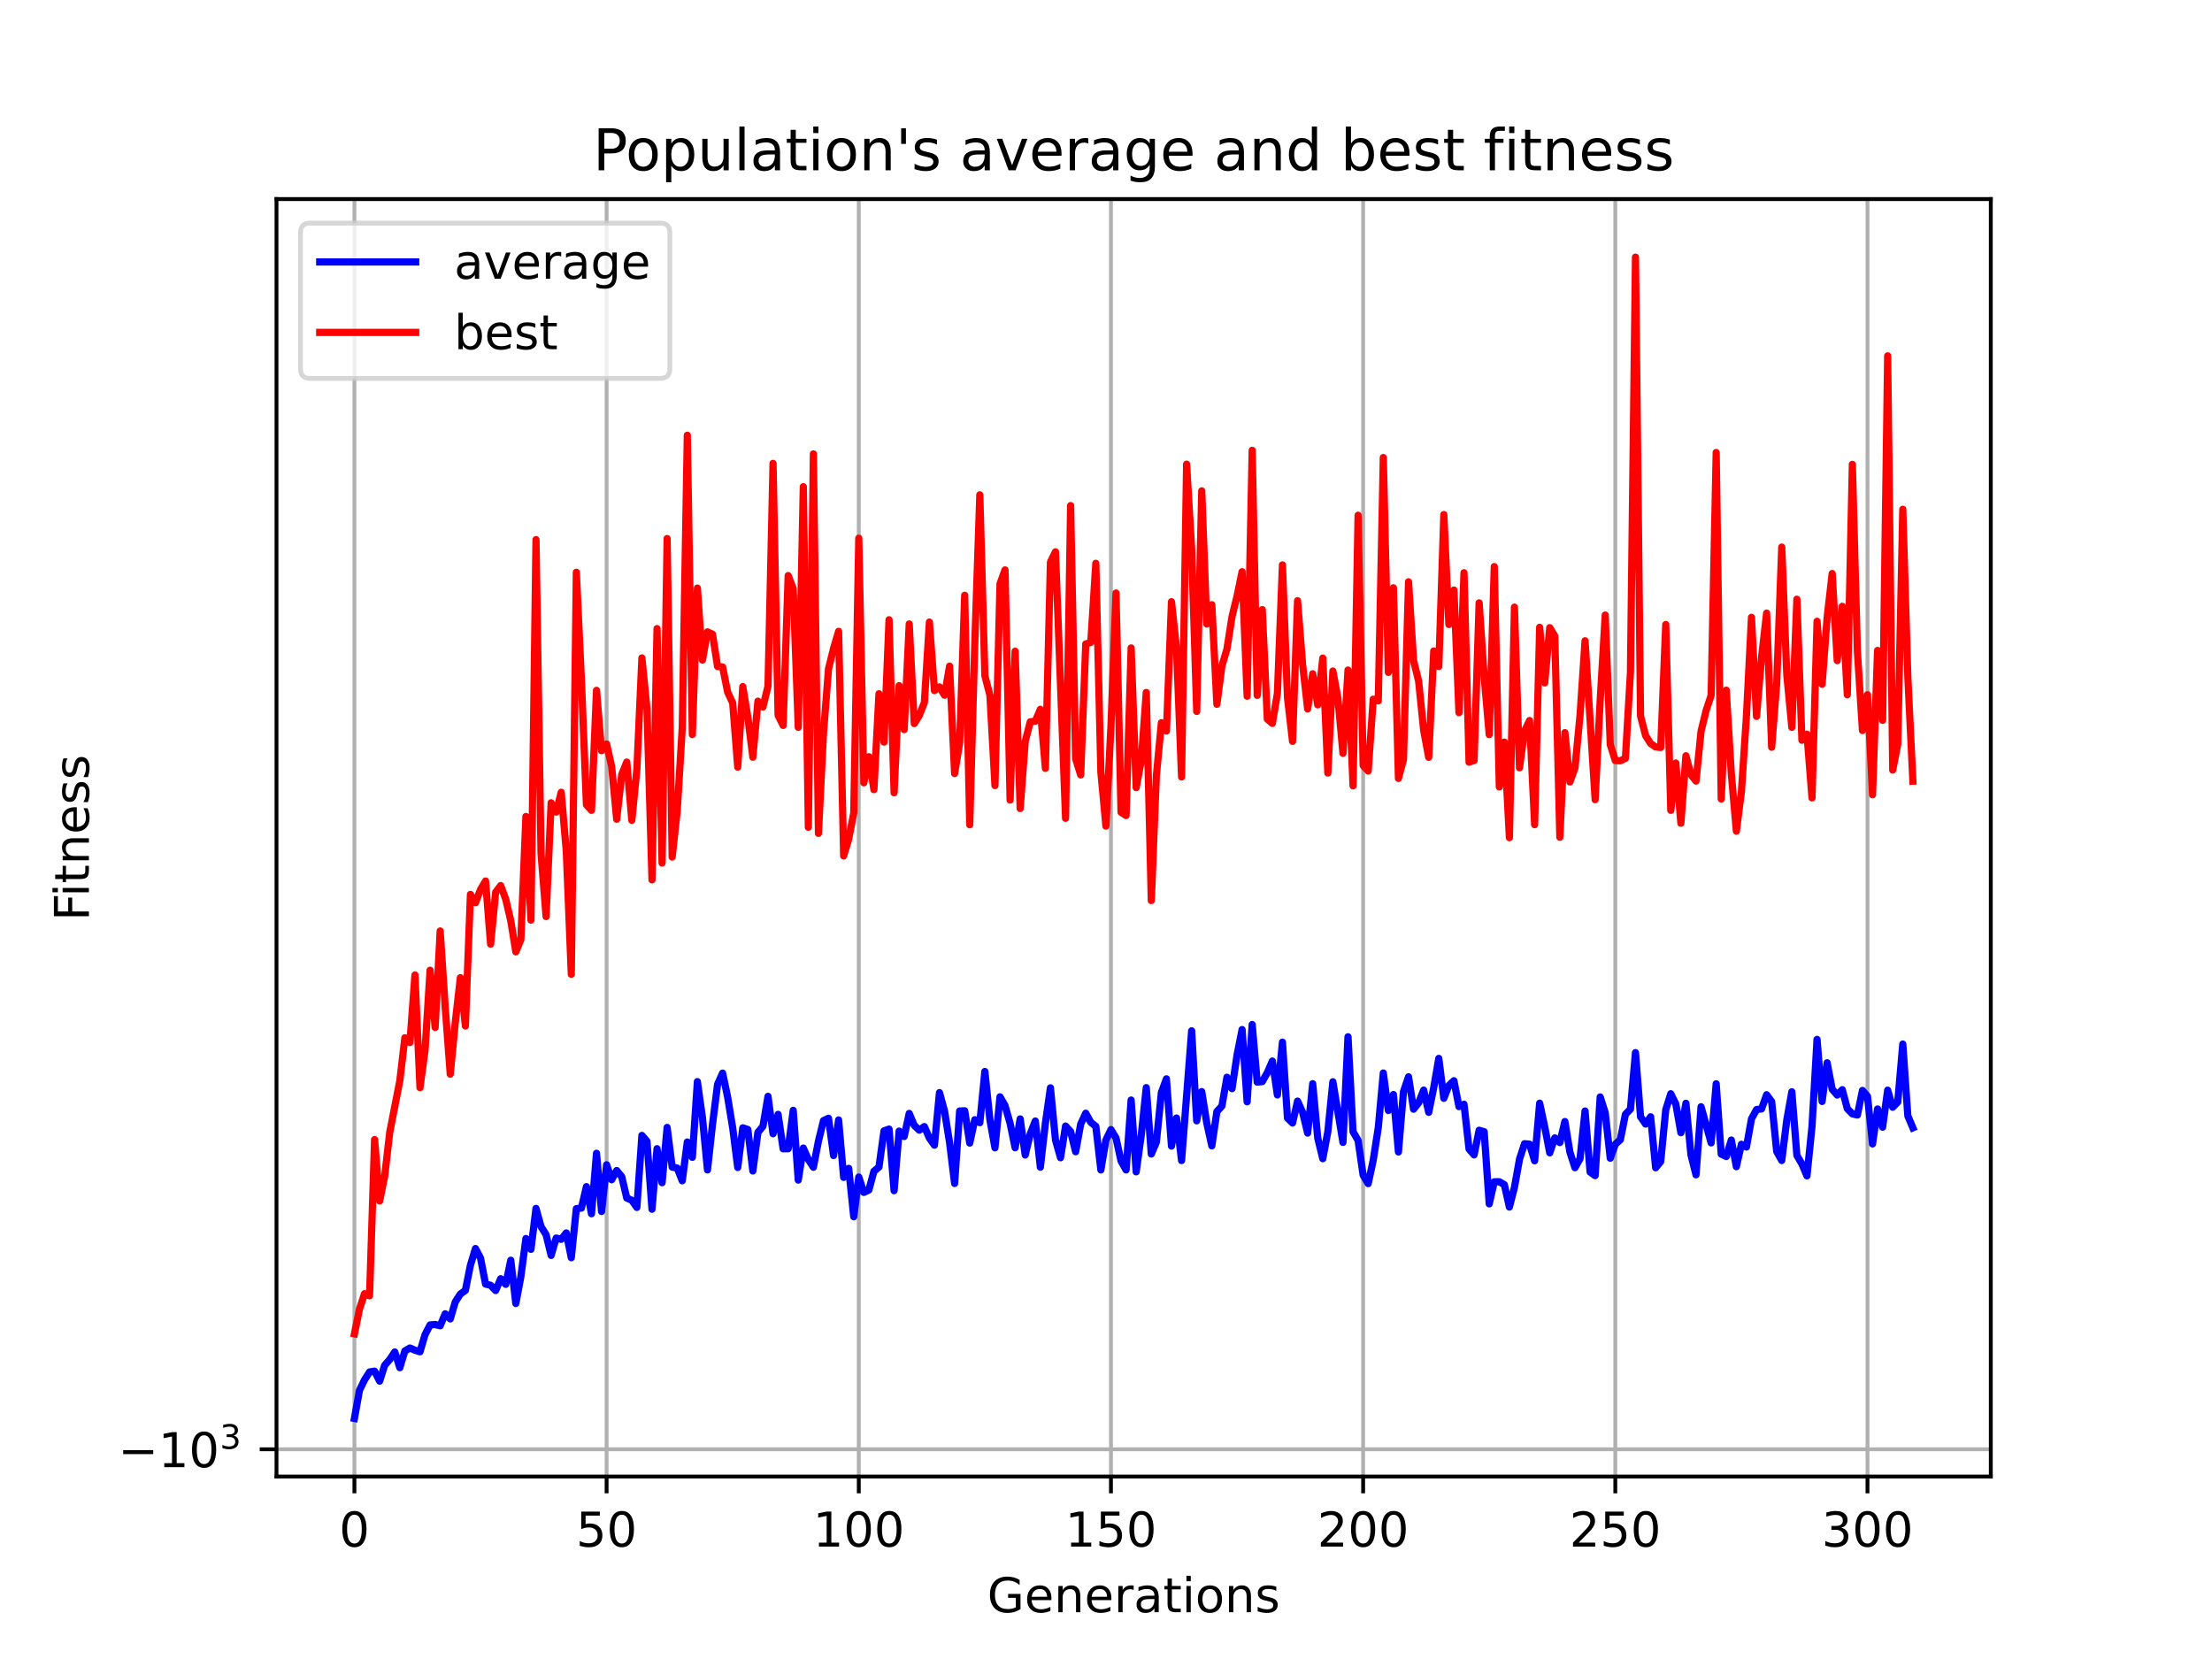 <?xml version="1.0" encoding="utf-8" standalone="no"?>
<!DOCTYPE svg PUBLIC "-//W3C//DTD SVG 1.1//EN"
  "http://www.w3.org/Graphics/SVG/1.1/DTD/svg11.dtd">
<!-- Created with matplotlib (https://matplotlib.org/) -->
<svg height="345.6pt" version="1.1" viewBox="0 0 460.8 345.6" width="460.8pt" xmlns="http://www.w3.org/2000/svg" xmlns:xlink="http://www.w3.org/1999/xlink">
 <defs>
  <style type="text/css">*{stroke-linecap:butt;stroke-linejoin:round;}</style>
 </defs>
 <g id="figure_1">
  <g id="patch_1">
   <path d="M 0 345.6 
L 460.8 345.6 
L 460.8 0 
L 0 0 
z
" style="fill:#ffffff;"/>
  </g>
  <g id="axes_1">
   <g id="patch_2">
    <path d="M 57.6 307.584 
L 414.72 307.584 
L 414.72 41.472 
L 57.6 41.472 
z
" style="fill:#ffffff;"/>
   </g>
   <g id="matplotlib.axis_1">
    <g id="xtick_1">
     <g id="line2d_1">
      <path clip-path="url(#pd6a932f468)" d="M 73.833 307.584 
L 73.833 41.472 
" style="fill:none;stroke:#b0b0b0;stroke-linecap:square;stroke-width:0.8;"/>
     </g>
     <g id="line2d_2">
      <defs>
       <path d="M 0 0 
L 0 3.5 
" id="mfce8b86594" style="stroke:#000000;stroke-width:0.8;"/>
      </defs>
      <g>
       <use style="stroke:#000000;stroke-width:0.8;" x="73.833" xlink:href="#mfce8b86594" y="307.584"/>
      </g>
     </g>
     <g id="text_1">
      <!-- 0 -->
      <g transform="translate(70.651 322.182)scale(0.1 -0.1)">
       <defs>
        <path d="M 31.781 66.406 
Q 24.172 66.406 20.328 58.906 
Q 16.5 51.422 16.5 36.375 
Q 16.5 21.391 20.328 13.891 
Q 24.172 6.391 31.781 6.391 
Q 39.453 6.391 43.281 13.891 
Q 47.125 21.391 47.125 36.375 
Q 47.125 51.422 43.281 58.906 
Q 39.453 66.406 31.781 66.406 
z
M 31.781 74.219 
Q 44.047 74.219 50.516 64.516 
Q 56.984 54.828 56.984 36.375 
Q 56.984 17.969 50.516 8.266 
Q 44.047 -1.422 31.781 -1.422 
Q 19.531 -1.422 13.062 8.266 
Q 6.594 17.969 6.594 36.375 
Q 6.594 54.828 13.062 64.516 
Q 19.531 74.219 31.781 74.219 
z
" id="DejaVuSans-48"/>
       </defs>
       <use xlink:href="#DejaVuSans-48"/>
      </g>
     </g>
    </g>
    <g id="xtick_2">
     <g id="line2d_3">
      <path clip-path="url(#pd6a932f468)" d="M 126.366 307.584 
L 126.366 41.472 
" style="fill:none;stroke:#b0b0b0;stroke-linecap:square;stroke-width:0.8;"/>
     </g>
     <g id="line2d_4">
      <g>
       <use style="stroke:#000000;stroke-width:0.8;" x="126.366" xlink:href="#mfce8b86594" y="307.584"/>
      </g>
     </g>
     <g id="text_2">
      <!-- 50 -->
      <g transform="translate(120.003 322.182)scale(0.1 -0.1)">
       <defs>
        <path d="M 10.797 72.906 
L 49.516 72.906 
L 49.516 64.594 
L 19.828 64.594 
L 19.828 46.734 
Q 21.969 47.469 24.109 47.828 
Q 26.266 48.188 28.422 48.188 
Q 40.625 48.188 47.75 41.5 
Q 54.891 34.812 54.891 23.391 
Q 54.891 11.625 47.562 5.094 
Q 40.234 -1.422 26.906 -1.422 
Q 22.312 -1.422 17.547 -0.641 
Q 12.797 0.141 7.719 1.703 
L 7.719 11.625 
Q 12.109 9.234 16.797 8.062 
Q 21.484 6.891 26.703 6.891 
Q 35.156 6.891 40.078 11.328 
Q 45.016 15.766 45.016 23.391 
Q 45.016 31 40.078 35.438 
Q 35.156 39.891 26.703 39.891 
Q 22.75 39.891 18.812 39.016 
Q 14.891 38.141 10.797 36.281 
z
" id="DejaVuSans-53"/>
       </defs>
       <use xlink:href="#DejaVuSans-53"/>
       <use x="63.623" xlink:href="#DejaVuSans-48"/>
      </g>
     </g>
    </g>
    <g id="xtick_3">
     <g id="line2d_5">
      <path clip-path="url(#pd6a932f468)" d="M 178.899 307.584 
L 178.899 41.472 
" style="fill:none;stroke:#b0b0b0;stroke-linecap:square;stroke-width:0.8;"/>
     </g>
     <g id="line2d_6">
      <g>
       <use style="stroke:#000000;stroke-width:0.8;" x="178.899" xlink:href="#mfce8b86594" y="307.584"/>
      </g>
     </g>
     <g id="text_3">
      <!-- 100 -->
      <g transform="translate(169.355 322.182)scale(0.1 -0.1)">
       <defs>
        <path d="M 12.406 8.297 
L 28.516 8.297 
L 28.516 63.922 
L 10.984 60.406 
L 10.984 69.391 
L 28.422 72.906 
L 38.281 72.906 
L 38.281 8.297 
L 54.391 8.297 
L 54.391 0 
L 12.406 0 
z
" id="DejaVuSans-49"/>
       </defs>
       <use xlink:href="#DejaVuSans-49"/>
       <use x="63.623" xlink:href="#DejaVuSans-48"/>
       <use x="127.246" xlink:href="#DejaVuSans-48"/>
      </g>
     </g>
    </g>
    <g id="xtick_4">
     <g id="line2d_7">
      <path clip-path="url(#pd6a932f468)" d="M 231.432 307.584 
L 231.432 41.472 
" style="fill:none;stroke:#b0b0b0;stroke-linecap:square;stroke-width:0.8;"/>
     </g>
     <g id="line2d_8">
      <g>
       <use style="stroke:#000000;stroke-width:0.8;" x="231.432" xlink:href="#mfce8b86594" y="307.584"/>
      </g>
     </g>
     <g id="text_4">
      <!-- 150 -->
      <g transform="translate(221.888 322.182)scale(0.1 -0.1)">
       <use xlink:href="#DejaVuSans-49"/>
       <use x="63.623" xlink:href="#DejaVuSans-53"/>
       <use x="127.246" xlink:href="#DejaVuSans-48"/>
      </g>
     </g>
    </g>
    <g id="xtick_5">
     <g id="line2d_9">
      <path clip-path="url(#pd6a932f468)" d="M 283.965 307.584 
L 283.965 41.472 
" style="fill:none;stroke:#b0b0b0;stroke-linecap:square;stroke-width:0.8;"/>
     </g>
     <g id="line2d_10">
      <g>
       <use style="stroke:#000000;stroke-width:0.8;" x="283.965" xlink:href="#mfce8b86594" y="307.584"/>
      </g>
     </g>
     <g id="text_5">
      <!-- 200 -->
      <g transform="translate(274.421 322.182)scale(0.1 -0.1)">
       <defs>
        <path d="M 19.188 8.297 
L 53.609 8.297 
L 53.609 0 
L 7.328 0 
L 7.328 8.297 
Q 12.938 14.109 22.625 23.891 
Q 32.328 33.688 34.812 36.531 
Q 39.547 41.844 41.422 45.531 
Q 43.312 49.219 43.312 52.781 
Q 43.312 58.594 39.234 62.25 
Q 35.156 65.922 28.609 65.922 
Q 23.969 65.922 18.812 64.312 
Q 13.672 62.703 7.812 59.422 
L 7.812 69.391 
Q 13.766 71.781 18.938 73 
Q 24.125 74.219 28.422 74.219 
Q 39.75 74.219 46.484 68.547 
Q 53.219 62.891 53.219 53.422 
Q 53.219 48.922 51.531 44.891 
Q 49.859 40.875 45.406 35.406 
Q 44.188 33.984 37.641 27.219 
Q 31.109 20.453 19.188 8.297 
z
" id="DejaVuSans-50"/>
       </defs>
       <use xlink:href="#DejaVuSans-50"/>
       <use x="63.623" xlink:href="#DejaVuSans-48"/>
       <use x="127.246" xlink:href="#DejaVuSans-48"/>
      </g>
     </g>
    </g>
    <g id="xtick_6">
     <g id="line2d_11">
      <path clip-path="url(#pd6a932f468)" d="M 336.498 307.584 
L 336.498 41.472 
" style="fill:none;stroke:#b0b0b0;stroke-linecap:square;stroke-width:0.8;"/>
     </g>
     <g id="line2d_12">
      <g>
       <use style="stroke:#000000;stroke-width:0.8;" x="336.498" xlink:href="#mfce8b86594" y="307.584"/>
      </g>
     </g>
     <g id="text_6">
      <!-- 250 -->
      <g transform="translate(326.954 322.182)scale(0.1 -0.1)">
       <use xlink:href="#DejaVuSans-50"/>
       <use x="63.623" xlink:href="#DejaVuSans-53"/>
       <use x="127.246" xlink:href="#DejaVuSans-48"/>
      </g>
     </g>
    </g>
    <g id="xtick_7">
     <g id="line2d_13">
      <path clip-path="url(#pd6a932f468)" d="M 389.031 307.584 
L 389.031 41.472 
" style="fill:none;stroke:#b0b0b0;stroke-linecap:square;stroke-width:0.8;"/>
     </g>
     <g id="line2d_14">
      <g>
       <use style="stroke:#000000;stroke-width:0.8;" x="389.031" xlink:href="#mfce8b86594" y="307.584"/>
      </g>
     </g>
     <g id="text_7">
      <!-- 300 -->
      <g transform="translate(379.488 322.182)scale(0.1 -0.1)">
       <defs>
        <path d="M 40.578 39.312 
Q 47.656 37.797 51.625 33 
Q 55.609 28.219 55.609 21.188 
Q 55.609 10.406 48.188 4.484 
Q 40.766 -1.422 27.094 -1.422 
Q 22.516 -1.422 17.656 -0.516 
Q 12.797 0.391 7.625 2.203 
L 7.625 11.719 
Q 11.719 9.328 16.594 8.109 
Q 21.484 6.891 26.812 6.891 
Q 36.078 6.891 40.938 10.547 
Q 45.797 14.203 45.797 21.188 
Q 45.797 27.641 41.281 31.266 
Q 36.766 34.906 28.719 34.906 
L 20.219 34.906 
L 20.219 43.016 
L 29.109 43.016 
Q 36.375 43.016 40.234 45.922 
Q 44.094 48.828 44.094 54.297 
Q 44.094 59.906 40.109 62.906 
Q 36.141 65.922 28.719 65.922 
Q 24.656 65.922 20.016 65.031 
Q 15.375 64.156 9.812 62.312 
L 9.812 71.094 
Q 15.438 72.656 20.344 73.438 
Q 25.25 74.219 29.594 74.219 
Q 40.828 74.219 47.359 69.109 
Q 53.906 64.016 53.906 55.328 
Q 53.906 49.266 50.438 45.094 
Q 46.969 40.922 40.578 39.312 
z
" id="DejaVuSans-51"/>
       </defs>
       <use xlink:href="#DejaVuSans-51"/>
       <use x="63.623" xlink:href="#DejaVuSans-48"/>
       <use x="127.246" xlink:href="#DejaVuSans-48"/>
      </g>
     </g>
    </g>
    <g id="text_8">
     <!-- Generations -->
     <g transform="translate(205.662 335.861)scale(0.1 -0.1)">
      <defs>
       <path d="M 59.516 10.406 
L 59.516 29.984 
L 43.406 29.984 
L 43.406 38.094 
L 69.281 38.094 
L 69.281 6.781 
Q 63.578 2.734 56.688 0.656 
Q 49.812 -1.422 42 -1.422 
Q 24.906 -1.422 15.25 8.562 
Q 5.609 18.562 5.609 36.375 
Q 5.609 54.25 15.25 64.234 
Q 24.906 74.219 42 74.219 
Q 49.125 74.219 55.547 72.453 
Q 61.969 70.703 67.391 67.281 
L 67.391 56.781 
Q 61.922 61.422 55.766 63.766 
Q 49.609 66.109 42.828 66.109 
Q 29.438 66.109 22.719 58.641 
Q 16.016 51.172 16.016 36.375 
Q 16.016 21.625 22.719 14.156 
Q 29.438 6.688 42.828 6.688 
Q 48.047 6.688 52.141 7.594 
Q 56.25 8.5 59.516 10.406 
z
" id="DejaVuSans-71"/>
       <path d="M 56.203 29.594 
L 56.203 25.203 
L 14.891 25.203 
Q 15.484 15.922 20.484 11.062 
Q 25.484 6.203 34.422 6.203 
Q 39.594 6.203 44.453 7.469 
Q 49.312 8.734 54.109 11.281 
L 54.109 2.781 
Q 49.266 0.734 44.188 -0.344 
Q 39.109 -1.422 33.891 -1.422 
Q 20.797 -1.422 13.156 6.188 
Q 5.516 13.812 5.516 26.812 
Q 5.516 40.234 12.766 48.109 
Q 20.016 56 32.328 56 
Q 43.359 56 49.781 48.891 
Q 56.203 41.797 56.203 29.594 
z
M 47.219 32.234 
Q 47.125 39.594 43.094 43.984 
Q 39.062 48.391 32.422 48.391 
Q 24.906 48.391 20.391 44.141 
Q 15.875 39.891 15.188 32.172 
z
" id="DejaVuSans-101"/>
       <path d="M 54.891 33.016 
L 54.891 0 
L 45.906 0 
L 45.906 32.719 
Q 45.906 40.484 42.875 44.328 
Q 39.844 48.188 33.797 48.188 
Q 26.516 48.188 22.312 43.547 
Q 18.109 38.922 18.109 30.906 
L 18.109 0 
L 9.078 0 
L 9.078 54.688 
L 18.109 54.688 
L 18.109 46.188 
Q 21.344 51.125 25.703 53.562 
Q 30.078 56 35.797 56 
Q 45.219 56 50.047 50.172 
Q 54.891 44.344 54.891 33.016 
z
" id="DejaVuSans-110"/>
       <path d="M 41.109 46.297 
Q 39.594 47.172 37.812 47.578 
Q 36.031 48 33.891 48 
Q 26.266 48 22.188 43.047 
Q 18.109 38.094 18.109 28.812 
L 18.109 0 
L 9.078 0 
L 9.078 54.688 
L 18.109 54.688 
L 18.109 46.188 
Q 20.953 51.172 25.484 53.578 
Q 30.031 56 36.531 56 
Q 37.453 56 38.578 55.875 
Q 39.703 55.766 41.062 55.516 
z
" id="DejaVuSans-114"/>
       <path d="M 34.281 27.484 
Q 23.391 27.484 19.188 25 
Q 14.984 22.516 14.984 16.5 
Q 14.984 11.719 18.141 8.906 
Q 21.297 6.109 26.703 6.109 
Q 34.188 6.109 38.703 11.406 
Q 43.219 16.703 43.219 25.484 
L 43.219 27.484 
z
M 52.203 31.203 
L 52.203 0 
L 43.219 0 
L 43.219 8.297 
Q 40.141 3.328 35.547 0.953 
Q 30.953 -1.422 24.312 -1.422 
Q 15.922 -1.422 10.953 3.297 
Q 6 8.016 6 15.922 
Q 6 25.141 12.172 29.828 
Q 18.359 34.516 30.609 34.516 
L 43.219 34.516 
L 43.219 35.406 
Q 43.219 41.609 39.141 45 
Q 35.062 48.391 27.688 48.391 
Q 23 48.391 18.547 47.266 
Q 14.109 46.141 10.016 43.891 
L 10.016 52.203 
Q 14.938 54.109 19.578 55.047 
Q 24.219 56 28.609 56 
Q 40.484 56 46.344 49.844 
Q 52.203 43.703 52.203 31.203 
z
" id="DejaVuSans-97"/>
       <path d="M 18.312 70.219 
L 18.312 54.688 
L 36.812 54.688 
L 36.812 47.703 
L 18.312 47.703 
L 18.312 18.016 
Q 18.312 11.328 20.141 9.422 
Q 21.969 7.516 27.594 7.516 
L 36.812 7.516 
L 36.812 0 
L 27.594 0 
Q 17.188 0 13.234 3.875 
Q 9.281 7.766 9.281 18.016 
L 9.281 47.703 
L 2.688 47.703 
L 2.688 54.688 
L 9.281 54.688 
L 9.281 70.219 
z
" id="DejaVuSans-116"/>
       <path d="M 9.422 54.688 
L 18.406 54.688 
L 18.406 0 
L 9.422 0 
z
M 9.422 75.984 
L 18.406 75.984 
L 18.406 64.594 
L 9.422 64.594 
z
" id="DejaVuSans-105"/>
       <path d="M 30.609 48.391 
Q 23.391 48.391 19.188 42.75 
Q 14.984 37.109 14.984 27.297 
Q 14.984 17.484 19.156 11.844 
Q 23.344 6.203 30.609 6.203 
Q 37.797 6.203 41.984 11.859 
Q 46.188 17.531 46.188 27.297 
Q 46.188 37.016 41.984 42.703 
Q 37.797 48.391 30.609 48.391 
z
M 30.609 56 
Q 42.328 56 49.016 48.375 
Q 55.719 40.766 55.719 27.297 
Q 55.719 13.875 49.016 6.219 
Q 42.328 -1.422 30.609 -1.422 
Q 18.844 -1.422 12.172 6.219 
Q 5.516 13.875 5.516 27.297 
Q 5.516 40.766 12.172 48.375 
Q 18.844 56 30.609 56 
z
" id="DejaVuSans-111"/>
       <path d="M 44.281 53.078 
L 44.281 44.578 
Q 40.484 46.531 36.375 47.5 
Q 32.281 48.484 27.875 48.484 
Q 21.188 48.484 17.844 46.438 
Q 14.5 44.391 14.5 40.281 
Q 14.5 37.156 16.891 35.375 
Q 19.281 33.594 26.516 31.984 
L 29.594 31.297 
Q 39.156 29.25 43.188 25.516 
Q 47.219 21.781 47.219 15.094 
Q 47.219 7.469 41.188 3.016 
Q 35.156 -1.422 24.609 -1.422 
Q 20.219 -1.422 15.453 -0.562 
Q 10.688 0.297 5.422 2 
L 5.422 11.281 
Q 10.406 8.688 15.234 7.391 
Q 20.062 6.109 24.812 6.109 
Q 31.156 6.109 34.562 8.281 
Q 37.984 10.453 37.984 14.406 
Q 37.984 18.062 35.516 20.016 
Q 33.062 21.969 24.703 23.781 
L 21.578 24.516 
Q 13.234 26.266 9.516 29.906 
Q 5.812 33.547 5.812 39.891 
Q 5.812 47.609 11.281 51.797 
Q 16.75 56 26.812 56 
Q 31.781 56 36.172 55.266 
Q 40.578 54.547 44.281 53.078 
z
" id="DejaVuSans-115"/>
      </defs>
      <use xlink:href="#DejaVuSans-71"/>
      <use x="77.49" xlink:href="#DejaVuSans-101"/>
      <use x="139.014" xlink:href="#DejaVuSans-110"/>
      <use x="202.393" xlink:href="#DejaVuSans-101"/>
      <use x="263.916" xlink:href="#DejaVuSans-114"/>
      <use x="305.029" xlink:href="#DejaVuSans-97"/>
      <use x="366.309" xlink:href="#DejaVuSans-116"/>
      <use x="405.518" xlink:href="#DejaVuSans-105"/>
      <use x="433.301" xlink:href="#DejaVuSans-111"/>
      <use x="494.482" xlink:href="#DejaVuSans-110"/>
      <use x="557.861" xlink:href="#DejaVuSans-115"/>
     </g>
    </g>
   </g>
   <g id="matplotlib.axis_2">
    <g id="ytick_1">
     <g id="line2d_15">
      <path clip-path="url(#pd6a932f468)" d="M 57.6 301.914 
L 414.72 301.914 
" style="fill:none;stroke:#b0b0b0;stroke-linecap:square;stroke-width:0.8;"/>
     </g>
     <g id="line2d_16">
      <defs>
       <path d="M 0 0 
L -3.5 0 
" id="md07ac4cf29" style="stroke:#000000;stroke-width:0.8;"/>
      </defs>
      <g>
       <use style="stroke:#000000;stroke-width:0.8;" x="57.6" xlink:href="#md07ac4cf29" y="301.914"/>
      </g>
     </g>
     <g id="text_9">
      <!-- $\mathdefault{-10^{3}}$ -->
      <g transform="translate(24.6 305.713)scale(0.1 -0.1)">
       <defs>
        <path d="M 10.594 35.5 
L 73.188 35.5 
L 73.188 27.203 
L 10.594 27.203 
z
" id="DejaVuSans-8722"/>
       </defs>
       <use transform="translate(0 0.766)" xlink:href="#DejaVuSans-8722"/>
       <use transform="translate(83.789 0.766)" xlink:href="#DejaVuSans-49"/>
       <use transform="translate(147.412 0.766)" xlink:href="#DejaVuSans-48"/>
       <use transform="translate(211.992 39.047)scale(0.7)" xlink:href="#DejaVuSans-51"/>
      </g>
     </g>
    </g>
    <g id="text_10">
     <!-- Fitness -->
     <g transform="translate(18.52 191.845)rotate(-90)scale(0.1 -0.1)">
      <defs>
       <path d="M 9.812 72.906 
L 51.703 72.906 
L 51.703 64.594 
L 19.672 64.594 
L 19.672 43.109 
L 48.578 43.109 
L 48.578 34.812 
L 19.672 34.812 
L 19.672 0 
L 9.812 0 
z
" id="DejaVuSans-70"/>
      </defs>
      <use xlink:href="#DejaVuSans-70"/>
      <use x="50.27" xlink:href="#DejaVuSans-105"/>
      <use x="78.053" xlink:href="#DejaVuSans-116"/>
      <use x="117.262" xlink:href="#DejaVuSans-110"/>
      <use x="180.641" xlink:href="#DejaVuSans-101"/>
      <use x="242.164" xlink:href="#DejaVuSans-115"/>
      <use x="294.264" xlink:href="#DejaVuSans-115"/>
     </g>
    </g>
   </g>
   <g id="line2d_17">
    <path clip-path="url(#pd6a932f468)" d="M 73.833 295.488 
L 74.883 289.629 
L 75.934 287.46 
L 76.985 285.808 
L 78.035 285.642 
L 79.086 287.717 
L 80.137 284.408 
L 81.187 283.211 
L 82.238 281.637 
L 83.289 284.918 
L 84.339 281.424 
L 85.39 280.814 
L 86.441 281.273 
L 87.491 281.603 
L 88.542 278.04 
L 89.593 276.007 
L 90.643 275.915 
L 91.694 276.181 
L 92.745 273.683 
L 93.795 274.761 
L 94.846 271.207 
L 95.897 269.572 
L 96.947 268.815 
L 97.998 263.565 
L 99.049 260.091 
L 100.099 262.074 
L 101.15 267.493 
L 102.201 267.746 
L 103.251 268.844 
L 104.302 266.38 
L 105.353 267.55 
L 106.403 262.527 
L 107.454 271.544 
L 108.505 265.943 
L 109.555 258.009 
L 110.606 260.255 
L 111.657 251.735 
L 112.707 255.527 
L 113.758 257.205 
L 114.809 261.528 
L 115.859 257.903 
L 116.91 258.171 
L 117.961 256.838 
L 119.011 262.007 
L 120.062 251.784 
L 121.113 251.671 
L 122.163 247.193 
L 123.214 252.849 
L 124.265 240.246 
L 125.315 252.376 
L 126.366 242.647 
L 127.416 245.763 
L 128.467 243.84 
L 129.518 245.137 
L 130.568 249.571 
L 131.619 250.038 
L 132.67 251.529 
L 133.72 236.527 
L 134.771 237.743 
L 135.822 251.903 
L 136.872 239.293 
L 137.923 246.381 
L 138.974 234.866 
L 140.024 243.13 
L 141.075 243.325 
L 142.126 245.984 
L 143.176 237.899 
L 144.227 241.086 
L 145.278 225.321 
L 146.328 232.805 
L 147.379 243.713 
L 148.43 234.191 
L 149.48 225.901 
L 150.531 223.546 
L 151.582 228.555 
L 152.632 234.956 
L 153.683 243.208 
L 154.734 234.946 
L 155.784 235.291 
L 156.835 243.937 
L 157.886 235.891 
L 158.936 234.627 
L 159.987 228.386 
L 161.038 236.179 
L 162.088 232.142 
L 163.139 239.313 
L 164.19 239.294 
L 165.24 231.304 
L 166.291 245.826 
L 167.342 239.163 
L 168.392 241.548 
L 169.443 243.154 
L 170.494 237.725 
L 171.544 233.447 
L 172.595 232.956 
L 173.646 240.726 
L 174.696 233.303 
L 175.747 245.271 
L 176.798 243.396 
L 177.848 253.467 
L 178.899 245.197 
L 179.95 248.399 
L 181 247.904 
L 182.051 243.995 
L 183.102 243.128 
L 184.152 235.585 
L 185.203 235.205 
L 186.254 248.042 
L 187.304 235.625 
L 188.355 236.754 
L 189.406 231.951 
L 190.456 234.432 
L 191.507 235.436 
L 192.558 234.683 
L 193.608 237.08 
L 194.659 238.568 
L 195.71 227.609 
L 196.76 231.447 
L 197.811 238.003 
L 198.862 246.543 
L 199.912 231.436 
L 200.963 231.396 
L 202.013 238.122 
L 203.064 233.255 
L 204.115 233.875 
L 205.165 223.21 
L 206.216 233.263 
L 207.267 239.104 
L 208.317 228.486 
L 209.368 230.335 
L 210.419 234.001 
L 211.469 239.09 
L 212.52 233.086 
L 213.571 240.609 
L 214.621 236.209 
L 215.672 233.526 
L 216.723 243.151 
L 217.773 233.974 
L 218.824 226.617 
L 219.875 237.463 
L 220.925 241.181 
L 221.976 234.579 
L 223.027 235.72 
L 224.077 239.931 
L 225.128 234.162 
L 226.179 231.9 
L 227.229 233.799 
L 228.28 234.629 
L 229.331 243.718 
L 230.381 237.482 
L 231.432 235.315 
L 232.483 237.061 
L 233.533 241.864 
L 234.584 243.721 
L 235.635 229.16 
L 236.685 244.114 
L 237.736 236.53 
L 238.787 226.571 
L 239.837 240.403 
L 240.888 237.95 
L 241.939 227.582 
L 242.989 224.742 
L 244.04 238.753 
L 245.091 232.901 
L 246.141 241.764 
L 248.243 214.742 
L 249.293 233.49 
L 250.344 227.403 
L 251.395 233.961 
L 252.445 238.704 
L 253.496 231.576 
L 254.547 230.401 
L 255.597 224.41 
L 256.648 226.787 
L 257.699 219.78 
L 258.749 214.474 
L 259.8 229.526 
L 260.851 213.425 
L 261.901 225.424 
L 262.952 225.318 
L 264.003 223.459 
L 265.053 221.035 
L 266.104 228.098 
L 267.155 217.104 
L 268.205 232.915 
L 269.256 233.939 
L 270.307 229.38 
L 271.357 231.722 
L 272.408 236.04 
L 273.459 225.757 
L 274.509 237.084 
L 275.56 241.372 
L 276.61 235.759 
L 277.661 225.351 
L 279.762 237.978 
L 280.813 215.978 
L 281.864 235.748 
L 282.914 237.573 
L 283.965 244.812 
L 285.016 246.577 
L 286.066 241.698 
L 287.117 234.935 
L 288.168 223.524 
L 289.218 231.339 
L 290.269 228.012 
L 291.32 239.981 
L 292.37 227.424 
L 293.421 224.321 
L 294.472 231.068 
L 295.522 229.73 
L 296.573 227.087 
L 297.624 231.715 
L 298.674 226.567 
L 299.725 220.482 
L 300.776 228.797 
L 301.826 226.134 
L 302.877 225.136 
L 303.928 230.53 
L 304.978 230.035 
L 306.029 239.376 
L 307.08 240.577 
L 308.13 235.455 
L 309.181 235.758 
L 310.232 250.79 
L 311.282 246.187 
L 312.333 246.181 
L 313.384 246.792 
L 314.434 251.457 
L 315.485 247.357 
L 316.536 241.497 
L 317.586 238.255 
L 318.637 238.357 
L 319.688 241.815 
L 320.738 229.81 
L 321.789 234.713 
L 322.84 240.159 
L 323.89 237.047 
L 324.941 238.019 
L 325.992 233.636 
L 327.042 240.004 
L 328.093 243.254 
L 329.144 241.388 
L 330.194 231.439 
L 331.245 244.155 
L 332.296 244.905 
L 333.346 228.521 
L 334.397 231.808 
L 335.448 241.286 
L 336.498 238.368 
L 337.549 237.417 
L 338.6 232.146 
L 339.65 231.057 
L 340.701 219.279 
L 341.752 232.632 
L 342.802 234.163 
L 343.853 232.65 
L 344.904 243.267 
L 345.954 241.965 
L 347.005 231.186 
L 348.055 227.845 
L 349.106 229.999 
L 350.157 235.962 
L 351.207 229.827 
L 352.258 240.587 
L 353.309 244.735 
L 354.359 230.558 
L 356.461 238.08 
L 357.511 225.773 
L 358.562 240.418 
L 359.613 240.924 
L 360.663 237.491 
L 361.714 243.04 
L 362.765 238.372 
L 363.815 238.945 
L 364.866 233.083 
L 365.917 231.148 
L 366.967 230.999 
L 368.018 228.052 
L 369.069 229.488 
L 370.119 239.89 
L 371.17 241.752 
L 372.221 233.315 
L 373.271 227.437 
L 374.322 240.68 
L 375.373 242.488 
L 376.423 244.961 
L 377.474 234.627 
L 378.525 216.525 
L 379.575 229.453 
L 380.626 221.394 
L 381.677 226.904 
L 382.727 228.12 
L 383.778 227.003 
L 384.829 230.963 
L 385.879 232.038 
L 386.93 232.282 
L 387.981 227.16 
L 389.031 228.377 
L 390.082 238.3 
L 391.133 231.021 
L 392.183 234.811 
L 393.234 227.1 
L 394.285 230.663 
L 395.335 229.578 
L 396.386 217.493 
L 397.437 232.47 
L 398.487 234.944 
L 398.487 234.944 
" style="fill:none;stroke:#0000ff;stroke-linecap:square;stroke-width:1.5;"/>
   </g>
   <g id="line2d_18">
    <path clip-path="url(#pd6a932f468)" d="M 73.833 277.87 
L 74.883 272.721 
L 75.934 269.499 
L 76.985 269.934 
L 78.035 237.394 
L 79.086 250.177 
L 80.137 245.033 
L 81.187 235.877 
L 83.289 225.139 
L 84.339 216.19 
L 85.39 217.18 
L 86.441 203.111 
L 87.491 226.578 
L 88.542 218.783 
L 89.593 202.115 
L 90.643 214.037 
L 91.694 193.939 
L 92.745 209.816 
L 93.795 223.768 
L 94.846 212.946 
L 95.897 203.672 
L 96.947 213.735 
L 97.998 186.323 
L 99.049 188.068 
L 100.099 185.303 
L 101.15 183.528 
L 102.201 196.678 
L 103.251 185.879 
L 104.302 184.48 
L 105.353 187.322 
L 106.403 191.826 
L 107.454 198.279 
L 108.505 195.735 
L 109.555 170.085 
L 110.606 191.676 
L 111.657 112.414 
L 112.707 177.846 
L 113.758 190.935 
L 114.809 167.237 
L 115.859 169.177 
L 116.91 165.047 
L 117.961 177.243 
L 119.011 202.967 
L 120.062 119.21 
L 121.113 141.535 
L 122.163 167.634 
L 123.214 168.807 
L 124.265 143.809 
L 125.315 156.382 
L 126.366 154.984 
L 127.416 159.684 
L 128.467 170.665 
L 129.518 161.331 
L 130.568 158.748 
L 131.619 170.889 
L 132.67 160.285 
L 133.72 137.057 
L 134.771 147.66 
L 135.822 183.295 
L 136.872 130.945 
L 137.923 179.782 
L 138.974 112.191 
L 140.024 178.533 
L 141.075 168.94 
L 142.126 151.602 
L 143.176 90.673 
L 144.227 153.031 
L 145.278 122.505 
L 146.328 137.503 
L 147.379 131.636 
L 148.43 132.118 
L 149.48 138.838 
L 150.531 138.948 
L 151.582 144.184 
L 152.632 146.429 
L 153.683 159.811 
L 154.734 143.027 
L 155.784 149.392 
L 156.835 157.74 
L 157.886 146.069 
L 158.936 147.28 
L 159.987 142.93 
L 161.038 96.53 
L 162.088 149.007 
L 163.139 151.118 
L 164.19 119.903 
L 165.24 122.625 
L 166.291 151.516 
L 167.342 101.385 
L 168.392 172.336 
L 169.443 94.554 
L 170.494 173.604 
L 171.544 152.798 
L 172.595 139.311 
L 173.646 135.071 
L 174.696 131.52 
L 175.747 178.306 
L 176.798 174.813 
L 177.848 169.36 
L 178.899 112.113 
L 179.95 163.068 
L 181 157.639 
L 182.051 164.497 
L 183.102 144.519 
L 184.152 154.589 
L 185.203 129.104 
L 186.254 165.147 
L 187.304 142.836 
L 188.355 151.993 
L 189.406 129.982 
L 190.456 150.731 
L 191.507 149.049 
L 192.558 146.36 
L 193.608 129.585 
L 194.659 143.86 
L 195.71 143.094 
L 196.76 144.831 
L 197.811 138.76 
L 198.862 161.14 
L 199.912 154.745 
L 200.963 124.009 
L 202.013 171.809 
L 203.064 133.999 
L 204.115 103.082 
L 205.165 140.787 
L 206.216 144.809 
L 207.267 163.648 
L 208.317 121.615 
L 209.368 118.722 
L 210.419 166.667 
L 211.469 135.662 
L 212.52 168.435 
L 213.571 154.458 
L 214.621 150.368 
L 215.672 150.24 
L 216.723 147.761 
L 217.773 160.061 
L 218.824 117.085 
L 219.875 114.956 
L 221.976 170.467 
L 223.027 105.324 
L 224.077 158.087 
L 225.128 161.436 
L 226.179 134.149 
L 227.229 133.828 
L 228.28 117.345 
L 229.331 160.836 
L 230.381 172.093 
L 231.432 151.3 
L 232.483 123.537 
L 233.533 169.21 
L 234.584 169.887 
L 235.635 134.975 
L 236.685 164.07 
L 237.736 158.501 
L 238.787 144.254 
L 239.837 187.607 
L 240.888 161.616 
L 241.939 150.554 
L 242.989 152.287 
L 244.04 125.349 
L 245.091 135.073 
L 246.141 161.852 
L 247.192 96.695 
L 248.243 114.409 
L 249.293 148.201 
L 250.344 102.251 
L 251.395 129.979 
L 252.445 125.97 
L 253.496 146.713 
L 254.547 138.74 
L 255.597 135.188 
L 256.648 128.459 
L 257.699 124.169 
L 258.749 119.1 
L 259.8 145.037 
L 260.851 93.812 
L 261.901 144.856 
L 262.952 126.992 
L 264.003 149.792 
L 265.053 150.701 
L 266.104 144.451 
L 267.155 117.681 
L 268.205 145.324 
L 269.256 154.442 
L 270.307 125.141 
L 271.357 138.455 
L 272.408 147.686 
L 273.459 140.359 
L 274.509 146.838 
L 275.56 137.093 
L 276.61 161.042 
L 277.661 139.79 
L 278.712 145.463 
L 279.762 156.935 
L 280.813 139.579 
L 281.864 163.707 
L 282.914 107.334 
L 283.965 159.47 
L 285.016 160.619 
L 286.066 145.66 
L 287.117 146.011 
L 288.168 95.313 
L 289.218 140.069 
L 290.269 122.45 
L 291.32 162.155 
L 292.37 158.206 
L 293.421 121.197 
L 294.472 137.634 
L 295.522 141.875 
L 296.573 152.141 
L 297.624 157.771 
L 298.674 135.61 
L 299.725 138.838 
L 300.776 107.193 
L 301.826 130.091 
L 302.877 122.913 
L 303.928 148.452 
L 304.978 119.311 
L 306.029 158.762 
L 307.08 158.426 
L 308.13 125.585 
L 309.181 140.978 
L 310.232 153.032 
L 311.282 118.033 
L 312.333 163.929 
L 313.384 154.587 
L 314.434 174.502 
L 315.485 126.481 
L 316.536 159.951 
L 317.586 152.304 
L 318.637 150.095 
L 319.688 171.792 
L 320.738 130.675 
L 321.789 142.262 
L 322.84 130.75 
L 323.89 132.507 
L 324.941 174.42 
L 325.992 152.619 
L 327.042 162.892 
L 328.093 159.971 
L 329.144 149.063 
L 330.194 133.489 
L 332.296 166.588 
L 333.346 145.92 
L 334.397 128.128 
L 335.448 155.132 
L 336.498 158.449 
L 337.549 158.487 
L 338.6 157.975 
L 339.65 140.099 
L 340.701 53.568 
L 341.752 149.155 
L 342.802 153.223 
L 343.853 154.897 
L 344.904 155.604 
L 345.954 155.712 
L 347.005 130.102 
L 348.055 168.813 
L 349.106 158.949 
L 350.157 171.497 
L 351.207 157.442 
L 352.258 161.371 
L 353.309 162.72 
L 354.359 152.334 
L 355.41 148.025 
L 356.461 144.85 
L 357.511 94.263 
L 358.562 166.446 
L 359.613 143.777 
L 360.663 161.17 
L 361.714 173.139 
L 362.765 164.955 
L 363.815 149.148 
L 364.866 128.599 
L 365.917 149.235 
L 366.967 136.913 
L 368.018 127.722 
L 369.069 155.669 
L 370.119 142.387 
L 371.17 113.97 
L 372.221 140.593 
L 373.271 151.518 
L 374.322 124.828 
L 375.373 154.205 
L 376.423 152.948 
L 377.474 166.22 
L 378.525 129.426 
L 379.575 142.529 
L 380.626 128.607 
L 381.677 119.478 
L 382.727 137.628 
L 383.778 126.308 
L 384.829 144.726 
L 385.879 96.736 
L 386.93 135.734 
L 387.981 152.175 
L 389.031 144.733 
L 390.082 165.559 
L 391.133 135.494 
L 392.183 150.052 
L 393.234 74.128 
L 394.285 160.416 
L 395.335 155.06 
L 396.386 106.098 
L 397.437 141.017 
L 398.487 162.733 
L 398.487 162.733 
" style="fill:none;stroke:#ff0000;stroke-linecap:square;stroke-width:1.5;"/>
   </g>
   <g id="patch_3">
    <path d="M 57.6 307.584 
L 57.6 41.472 
" style="fill:none;stroke:#000000;stroke-linecap:square;stroke-linejoin:miter;stroke-width:0.8;"/>
   </g>
   <g id="patch_4">
    <path d="M 414.72 307.584 
L 414.72 41.472 
" style="fill:none;stroke:#000000;stroke-linecap:square;stroke-linejoin:miter;stroke-width:0.8;"/>
   </g>
   <g id="patch_5">
    <path d="M 57.6 307.584 
L 414.72 307.584 
" style="fill:none;stroke:#000000;stroke-linecap:square;stroke-linejoin:miter;stroke-width:0.8;"/>
   </g>
   <g id="patch_6">
    <path d="M 57.6 41.472 
L 414.72 41.472 
" style="fill:none;stroke:#000000;stroke-linecap:square;stroke-linejoin:miter;stroke-width:0.8;"/>
   </g>
   <g id="text_11">
    <!-- Population's average and best fitness -->
    <g transform="translate(123.53 35.472)scale(0.12 -0.12)">
     <defs>
      <path d="M 19.672 64.797 
L 19.672 37.406 
L 32.078 37.406 
Q 38.969 37.406 42.719 40.969 
Q 46.484 44.531 46.484 51.125 
Q 46.484 57.672 42.719 61.234 
Q 38.969 64.797 32.078 64.797 
z
M 9.812 72.906 
L 32.078 72.906 
Q 44.344 72.906 50.609 67.359 
Q 56.891 61.812 56.891 51.125 
Q 56.891 40.328 50.609 34.812 
Q 44.344 29.297 32.078 29.297 
L 19.672 29.297 
L 19.672 0 
L 9.812 0 
z
" id="DejaVuSans-80"/>
      <path d="M 18.109 8.203 
L 18.109 -20.797 
L 9.078 -20.797 
L 9.078 54.688 
L 18.109 54.688 
L 18.109 46.391 
Q 20.953 51.266 25.266 53.625 
Q 29.594 56 35.594 56 
Q 45.562 56 51.781 48.094 
Q 58.016 40.188 58.016 27.297 
Q 58.016 14.406 51.781 6.484 
Q 45.562 -1.422 35.594 -1.422 
Q 29.594 -1.422 25.266 0.953 
Q 20.953 3.328 18.109 8.203 
z
M 48.688 27.297 
Q 48.688 37.203 44.609 42.844 
Q 40.531 48.484 33.406 48.484 
Q 26.266 48.484 22.188 42.844 
Q 18.109 37.203 18.109 27.297 
Q 18.109 17.391 22.188 11.75 
Q 26.266 6.109 33.406 6.109 
Q 40.531 6.109 44.609 11.75 
Q 48.688 17.391 48.688 27.297 
z
" id="DejaVuSans-112"/>
      <path d="M 8.5 21.578 
L 8.5 54.688 
L 17.484 54.688 
L 17.484 21.922 
Q 17.484 14.156 20.5 10.266 
Q 23.531 6.391 29.594 6.391 
Q 36.859 6.391 41.078 11.031 
Q 45.312 15.672 45.312 23.688 
L 45.312 54.688 
L 54.297 54.688 
L 54.297 0 
L 45.312 0 
L 45.312 8.406 
Q 42.047 3.422 37.719 1 
Q 33.406 -1.422 27.688 -1.422 
Q 18.266 -1.422 13.375 4.438 
Q 8.5 10.297 8.5 21.578 
z
M 31.109 56 
z
" id="DejaVuSans-117"/>
      <path d="M 9.422 75.984 
L 18.406 75.984 
L 18.406 0 
L 9.422 0 
z
" id="DejaVuSans-108"/>
      <path d="M 17.922 72.906 
L 17.922 45.797 
L 9.625 45.797 
L 9.625 72.906 
z
" id="DejaVuSans-39"/>
      <path id="DejaVuSans-32"/>
      <path d="M 2.984 54.688 
L 12.5 54.688 
L 29.594 8.797 
L 46.688 54.688 
L 56.203 54.688 
L 35.688 0 
L 23.484 0 
z
" id="DejaVuSans-118"/>
      <path d="M 45.406 27.984 
Q 45.406 37.75 41.375 43.109 
Q 37.359 48.484 30.078 48.484 
Q 22.859 48.484 18.828 43.109 
Q 14.797 37.75 14.797 27.984 
Q 14.797 18.266 18.828 12.891 
Q 22.859 7.516 30.078 7.516 
Q 37.359 7.516 41.375 12.891 
Q 45.406 18.266 45.406 27.984 
z
M 54.391 6.781 
Q 54.391 -7.172 48.188 -13.984 
Q 42 -20.797 29.203 -20.797 
Q 24.469 -20.797 20.266 -20.094 
Q 16.062 -19.391 12.109 -17.922 
L 12.109 -9.188 
Q 16.062 -11.328 19.922 -12.344 
Q 23.781 -13.375 27.781 -13.375 
Q 36.625 -13.375 41.016 -8.766 
Q 45.406 -4.156 45.406 5.172 
L 45.406 9.625 
Q 42.625 4.781 38.281 2.391 
Q 33.938 0 27.875 0 
Q 17.828 0 11.672 7.656 
Q 5.516 15.328 5.516 27.984 
Q 5.516 40.672 11.672 48.328 
Q 17.828 56 27.875 56 
Q 33.938 56 38.281 53.609 
Q 42.625 51.219 45.406 46.391 
L 45.406 54.688 
L 54.391 54.688 
z
" id="DejaVuSans-103"/>
      <path d="M 45.406 46.391 
L 45.406 75.984 
L 54.391 75.984 
L 54.391 0 
L 45.406 0 
L 45.406 8.203 
Q 42.578 3.328 38.25 0.953 
Q 33.938 -1.422 27.875 -1.422 
Q 17.969 -1.422 11.734 6.484 
Q 5.516 14.406 5.516 27.297 
Q 5.516 40.188 11.734 48.094 
Q 17.969 56 27.875 56 
Q 33.938 56 38.25 53.625 
Q 42.578 51.266 45.406 46.391 
z
M 14.797 27.297 
Q 14.797 17.391 18.875 11.75 
Q 22.953 6.109 30.078 6.109 
Q 37.203 6.109 41.297 11.75 
Q 45.406 17.391 45.406 27.297 
Q 45.406 37.203 41.297 42.844 
Q 37.203 48.484 30.078 48.484 
Q 22.953 48.484 18.875 42.844 
Q 14.797 37.203 14.797 27.297 
z
" id="DejaVuSans-100"/>
      <path d="M 48.688 27.297 
Q 48.688 37.203 44.609 42.844 
Q 40.531 48.484 33.406 48.484 
Q 26.266 48.484 22.188 42.844 
Q 18.109 37.203 18.109 27.297 
Q 18.109 17.391 22.188 11.75 
Q 26.266 6.109 33.406 6.109 
Q 40.531 6.109 44.609 11.75 
Q 48.688 17.391 48.688 27.297 
z
M 18.109 46.391 
Q 20.953 51.266 25.266 53.625 
Q 29.594 56 35.594 56 
Q 45.562 56 51.781 48.094 
Q 58.016 40.188 58.016 27.297 
Q 58.016 14.406 51.781 6.484 
Q 45.562 -1.422 35.594 -1.422 
Q 29.594 -1.422 25.266 0.953 
Q 20.953 3.328 18.109 8.203 
L 18.109 0 
L 9.078 0 
L 9.078 75.984 
L 18.109 75.984 
z
" id="DejaVuSans-98"/>
      <path d="M 37.109 75.984 
L 37.109 68.5 
L 28.516 68.5 
Q 23.688 68.5 21.797 66.547 
Q 19.922 64.594 19.922 59.516 
L 19.922 54.688 
L 34.719 54.688 
L 34.719 47.703 
L 19.922 47.703 
L 19.922 0 
L 10.891 0 
L 10.891 47.703 
L 2.297 47.703 
L 2.297 54.688 
L 10.891 54.688 
L 10.891 58.5 
Q 10.891 67.625 15.141 71.797 
Q 19.391 75.984 28.609 75.984 
z
" id="DejaVuSans-102"/>
     </defs>
     <use xlink:href="#DejaVuSans-80"/>
     <use x="56.678" xlink:href="#DejaVuSans-111"/>
     <use x="117.859" xlink:href="#DejaVuSans-112"/>
     <use x="181.336" xlink:href="#DejaVuSans-117"/>
     <use x="244.715" xlink:href="#DejaVuSans-108"/>
     <use x="272.498" xlink:href="#DejaVuSans-97"/>
     <use x="333.777" xlink:href="#DejaVuSans-116"/>
     <use x="372.986" xlink:href="#DejaVuSans-105"/>
     <use x="400.77" xlink:href="#DejaVuSans-111"/>
     <use x="461.951" xlink:href="#DejaVuSans-110"/>
     <use x="525.33" xlink:href="#DejaVuSans-39"/>
     <use x="552.82" xlink:href="#DejaVuSans-115"/>
     <use x="604.92" xlink:href="#DejaVuSans-32"/>
     <use x="636.707" xlink:href="#DejaVuSans-97"/>
     <use x="697.986" xlink:href="#DejaVuSans-118"/>
     <use x="757.166" xlink:href="#DejaVuSans-101"/>
     <use x="818.689" xlink:href="#DejaVuSans-114"/>
     <use x="859.803" xlink:href="#DejaVuSans-97"/>
     <use x="921.082" xlink:href="#DejaVuSans-103"/>
     <use x="984.559" xlink:href="#DejaVuSans-101"/>
     <use x="1046.082" xlink:href="#DejaVuSans-32"/>
     <use x="1077.869" xlink:href="#DejaVuSans-97"/>
     <use x="1139.148" xlink:href="#DejaVuSans-110"/>
     <use x="1202.527" xlink:href="#DejaVuSans-100"/>
     <use x="1266.004" xlink:href="#DejaVuSans-32"/>
     <use x="1297.791" xlink:href="#DejaVuSans-98"/>
     <use x="1361.268" xlink:href="#DejaVuSans-101"/>
     <use x="1422.791" xlink:href="#DejaVuSans-115"/>
     <use x="1474.891" xlink:href="#DejaVuSans-116"/>
     <use x="1514.1" xlink:href="#DejaVuSans-32"/>
     <use x="1545.887" xlink:href="#DejaVuSans-102"/>
     <use x="1581.092" xlink:href="#DejaVuSans-105"/>
     <use x="1608.875" xlink:href="#DejaVuSans-116"/>
     <use x="1648.084" xlink:href="#DejaVuSans-110"/>
     <use x="1711.463" xlink:href="#DejaVuSans-101"/>
     <use x="1772.986" xlink:href="#DejaVuSans-115"/>
     <use x="1825.086" xlink:href="#DejaVuSans-115"/>
    </g>
   </g>
   <g id="legend_1">
    <g id="patch_7">
     <path d="M 64.6 78.828 
L 137.541 78.828 
Q 139.541 78.828 139.541 76.828 
L 139.541 48.472 
Q 139.541 46.472 137.541 46.472 
L 64.6 46.472 
Q 62.6 46.472 62.6 48.472 
L 62.6 76.828 
Q 62.6 78.828 64.6 78.828 
z
" style="fill:#ffffff;opacity:0.8;stroke:#cccccc;stroke-linejoin:miter;"/>
    </g>
    <g id="line2d_19">
     <path d="M 66.6 54.57 
L 86.6 54.57 
" style="fill:none;stroke:#0000ff;stroke-linecap:square;stroke-width:1.5;"/>
    </g>
    <g id="line2d_20"/>
    <g id="text_12">
     <!-- average -->
     <g transform="translate(94.6 58.07)scale(0.1 -0.1)">
      <use xlink:href="#DejaVuSans-97"/>
      <use x="61.279" xlink:href="#DejaVuSans-118"/>
      <use x="120.459" xlink:href="#DejaVuSans-101"/>
      <use x="181.982" xlink:href="#DejaVuSans-114"/>
      <use x="223.096" xlink:href="#DejaVuSans-97"/>
      <use x="284.375" xlink:href="#DejaVuSans-103"/>
      <use x="347.852" xlink:href="#DejaVuSans-101"/>
     </g>
    </g>
    <g id="line2d_21">
     <path d="M 66.6 69.249 
L 86.6 69.249 
" style="fill:none;stroke:#ff0000;stroke-linecap:square;stroke-width:1.5;"/>
    </g>
    <g id="line2d_22"/>
    <g id="text_13">
     <!-- best -->
     <g transform="translate(94.6 72.749)scale(0.1 -0.1)">
      <use xlink:href="#DejaVuSans-98"/>
      <use x="63.477" xlink:href="#DejaVuSans-101"/>
      <use x="125" xlink:href="#DejaVuSans-115"/>
      <use x="177.1" xlink:href="#DejaVuSans-116"/>
     </g>
    </g>
   </g>
  </g>
 </g>
 <defs>
  <clipPath id="pd6a932f468">
   <rect height="266.112" width="357.12" x="57.6" y="41.472"/>
  </clipPath>
 </defs>
</svg>
